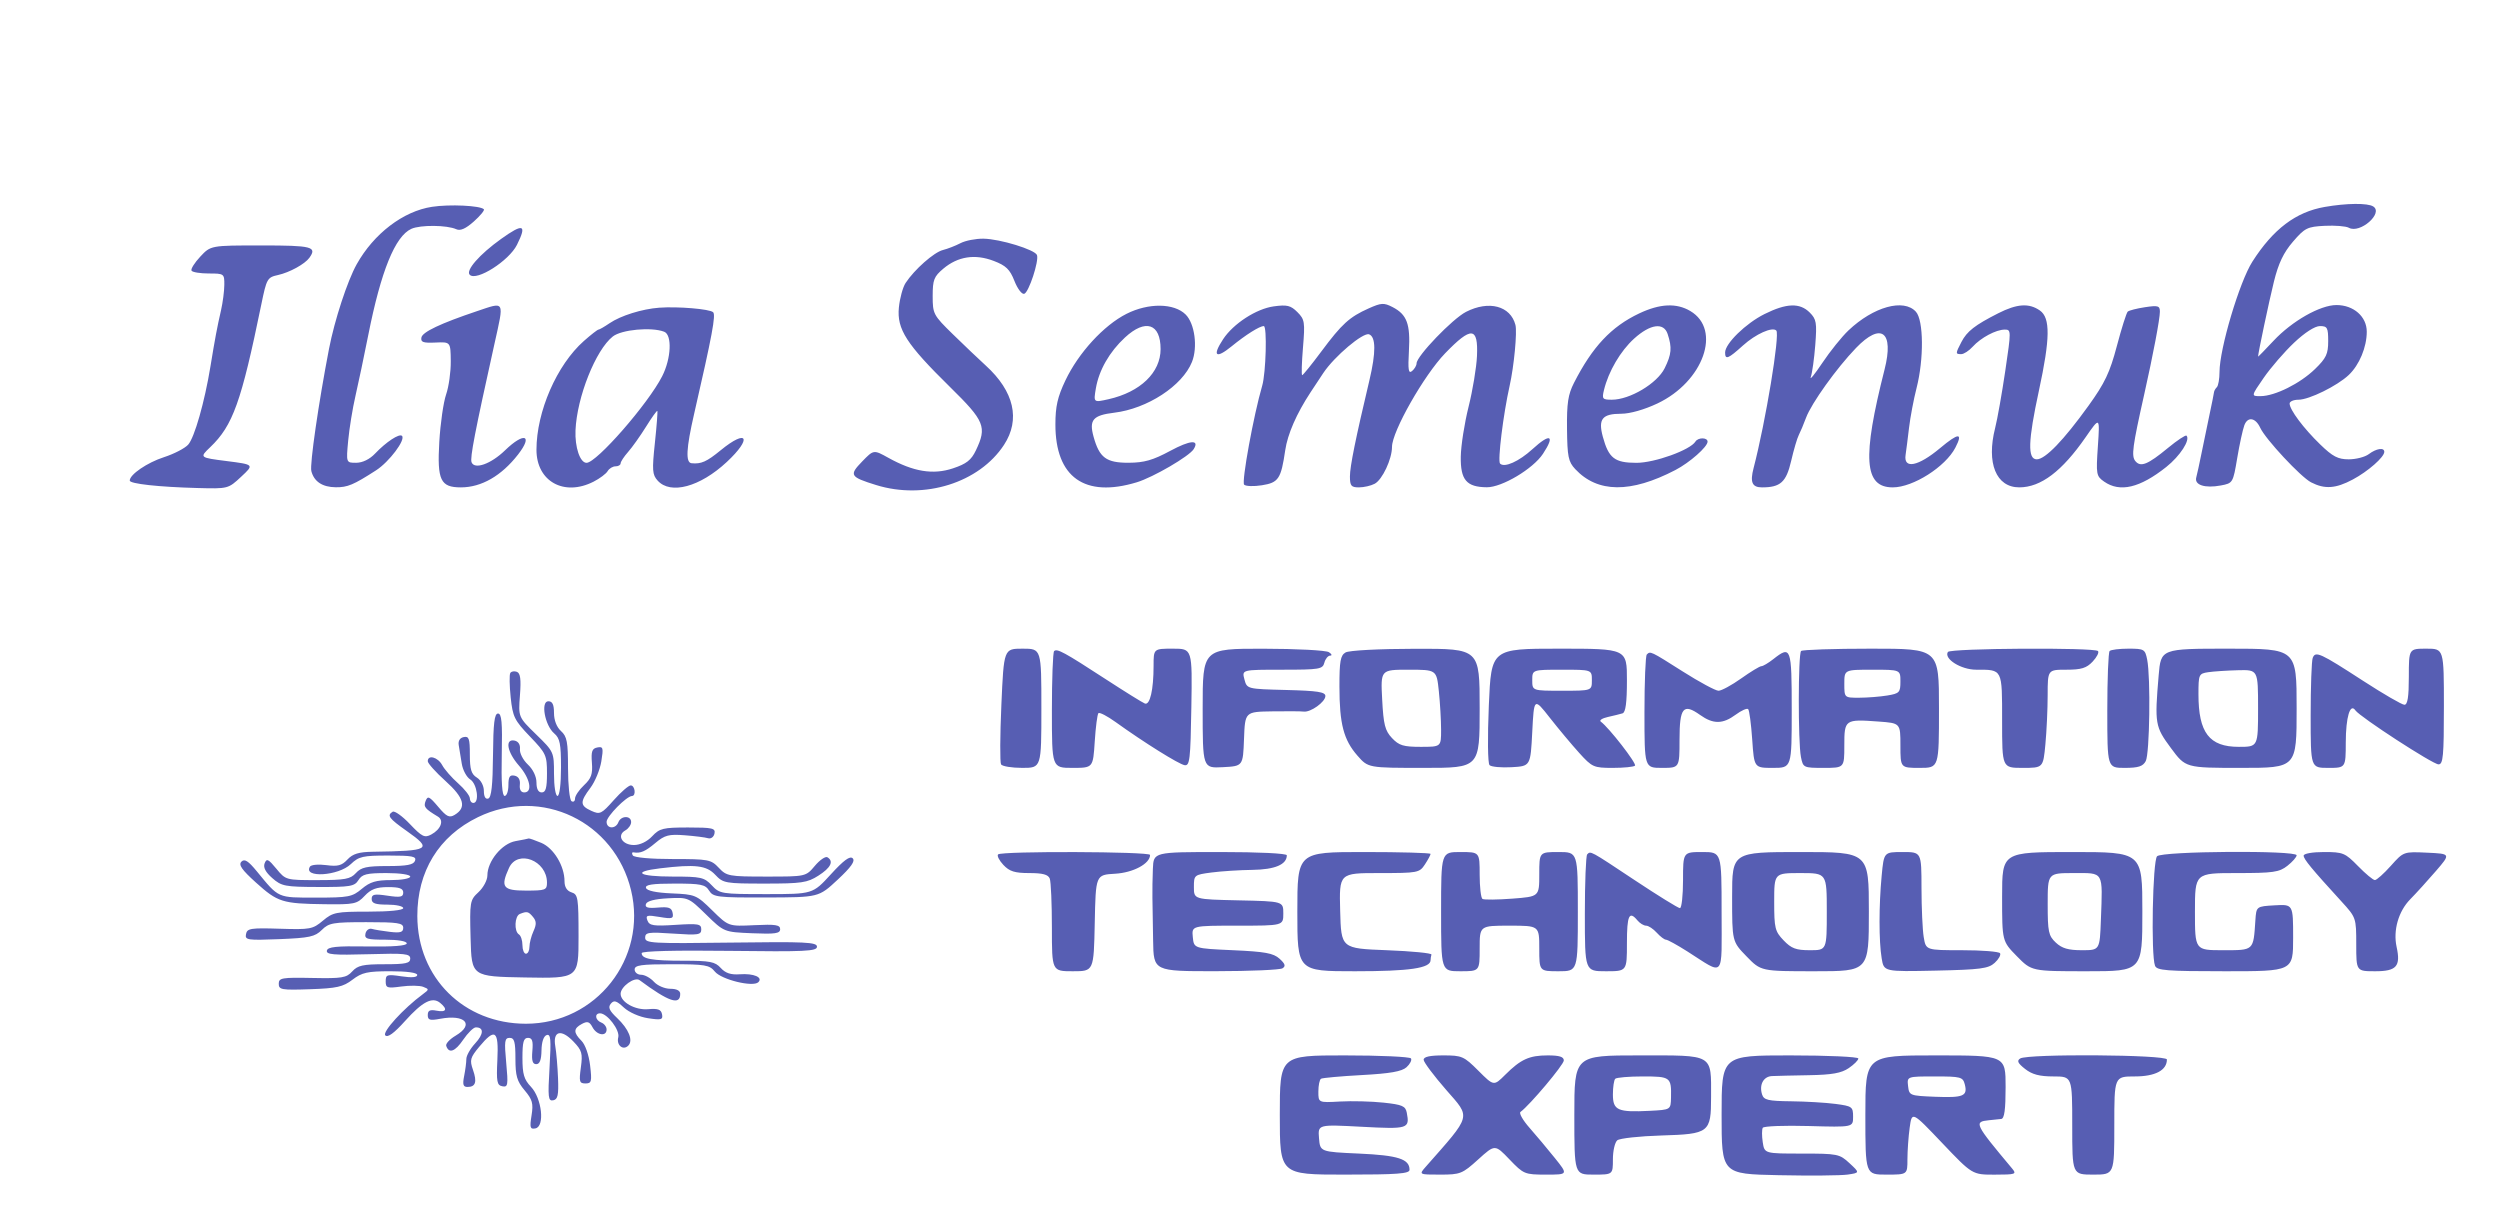 <svg xmlns="http://www.w3.org/2000/svg" width="713" height="350" viewBox="0 0 713 350" version="1.1"><path d="M 123.206 58.984 C 114.995 60.237, 106.611 66.635, 101.726 75.375 C 99.078 80.113, 95.416 91.297, 93.839 99.466 C 90.841 114.997, 88.312 132.481, 88.794 134.351 C 89.568 137.357, 91.944 138.931, 95.764 138.968 C 99.121 139.001, 100.788 138.301, 107.254 134.138 C 111.002 131.726, 115.749 125.415, 114.645 124.312 C 113.893 123.560, 110.127 126.037, 106.974 129.359 C 105.433 130.983, 103.409 131.972, 101.605 131.983 C 98.711 132, 98.711 132, 99.302 125.668 C 99.627 122.185, 100.561 116.447, 101.377 112.918 C 102.192 109.388, 103.842 101.550, 105.043 95.500 C 108.657 77.298, 112.683 67.377, 117.313 65.267 C 119.879 64.098, 127.496 64.167, 130.155 65.384 C 131.295 65.906, 132.851 65.211, 135.155 63.153 C 136.994 61.510, 138.274 59.945, 137.999 59.676 C 136.925 58.624, 128.232 58.217, 123.206 58.984 M 663 59.020 C 654.768 60.457, 648.324 65.329, 642.395 74.597 C 638.702 80.370, 633.018 99.432, 633.006 106.083 C 633.003 108.054, 632.663 110.004, 632.250 110.417 C 631.837 110.829, 631.473 111.467, 631.440 111.833 C 631.408 112.200, 630.805 115.200, 630.102 118.500 C 629.399 121.800, 628.374 126.750, 627.825 129.500 C 627.275 132.250, 626.621 135.251, 626.371 136.169 C 625.785 138.320, 628.825 139.311, 633.382 138.456 C 636.808 137.813, 636.867 137.715, 638.053 130.653 C 638.713 126.719, 639.632 122.496, 640.094 121.269 C 641.052 118.730, 643.276 119.097, 644.623 122.017 C 646.115 125.251, 656.170 136.037, 659.111 137.558 C 663.006 139.571, 666.134 139.361, 671.011 136.758 C 675.369 134.432, 680 130.365, 680 128.864 C 680 127.548, 677.730 127.890, 675.559 129.532 C 674.491 130.339, 671.927 131, 669.859 131 C 666.793 131, 665.295 130.218, 661.716 126.750 C 656.965 122.146, 653 116.844, 653 115.096 C 653 114.493, 654.140 114, 655.533 114 C 658.563 114, 666.565 110.061, 669.860 106.947 C 672.884 104.090, 675 99.008, 675 94.605 C 675 90.290, 671.261 87, 666.358 87 C 661.712 87, 653.679 91.566, 648.405 97.205 C 645.982 99.795, 644.001 101.821, 644.001 101.707 C 644.007 100.725, 647.113 86.027, 648.515 80.345 C 649.810 75.099, 651.259 72.055, 653.948 68.933 C 657.325 65.012, 658.042 64.654, 663.012 64.403 C 665.981 64.253, 669.076 64.503, 669.891 64.959 C 673.055 66.730, 679.851 60.788, 676.842 58.881 C 675.247 57.870, 669.245 57.931, 663 59.020 M 142.900 68.152 C 136.746 72.560, 132.742 77.142, 133.970 78.370 C 135.886 80.286, 145.153 74.404, 147.439 69.822 C 150.351 63.984, 149.272 63.587, 142.900 68.152 M 273.933 69.352 C 272.522 70.088, 270.262 70.968, 268.913 71.307 C 266.367 71.946, 260.794 76.869, 258.279 80.701 C 257.484 81.912, 256.621 85.062, 256.361 87.701 C 255.752 93.882, 258.497 98.148, 270.955 110.383 C 280.845 120.095, 281.519 121.747, 278.325 128.444 C 276.996 131.231, 275.642 132.290, 271.760 133.580 C 266.097 135.461, 260.518 134.543, 253.333 130.550 C 249.166 128.234, 249.166 128.234, 245.885 131.619 C 242.107 135.517, 242.400 136.012, 249.865 138.332 C 263.611 142.605, 279.263 137.692, 286.340 126.883 C 291.073 119.655, 289.230 111.622, 281.152 104.264 C 279.143 102.434, 274.913 98.408, 271.750 95.317 C 266.191 89.884, 266 89.522, 266 84.437 C 266 79.810, 266.364 78.872, 269.029 76.629 C 273.197 73.122, 278.064 72.371, 283.403 74.410 C 286.916 75.751, 288.017 76.816, 289.318 80.127 C 290.203 82.381, 291.452 84.016, 292.119 83.794 C 293.422 83.359, 296.337 74.510, 295.753 72.760 C 295.242 71.225, 285.214 68.143, 280.500 68.072 C 278.300 68.039, 275.345 68.615, 273.933 69.352 M 57.113 73.197 C 55.470 74.955, 54.349 76.755, 54.622 77.197 C 54.895 77.639, 57.116 78, 59.559 78 C 63.908 78, 63.999 78.068, 63.976 81.250 C 63.962 83.037, 63.538 86.300, 63.034 88.500 C 61.928 93.319, 61.312 96.590, 60.020 104.500 C 58.363 114.639, 55.458 124.836, 53.661 126.822 C 52.720 127.862, 49.611 129.468, 46.753 130.391 C 41.981 131.932, 37 135.337, 37 137.059 C 37 137.980, 45.212 138.885, 56.286 139.183 C 65.056 139.420, 65.078 139.414, 68.786 135.960 C 72.500 132.500, 72.500 132.500, 64.678 131.500 C 56.856 130.500, 56.856 130.500, 59.969 127.524 C 66.420 121.356, 68.811 114.670, 74.529 86.818 C 76.040 79.458, 76.240 79.106, 79.288 78.437 C 82.578 77.714, 86.949 75.313, 88.235 73.523 C 90.493 70.379, 89.022 70, 74.551 70 C 60.101 70, 60.101 70, 57.113 73.197 M 390.336 87.961 C 384.845 90.419, 382.715 92.359, 376.838 100.250 C 374.073 103.963, 371.618 107, 371.382 107 C 371.146 107, 371.248 103.460, 371.609 99.133 C 372.217 91.844, 372.100 91.100, 370.013 89.013 C 368.104 87.104, 367.077 86.855, 363.268 87.377 C 358.307 88.057, 351.762 92.299, 348.842 96.726 C 345.662 101.549, 346.732 102.459, 351.250 98.776 C 355.318 95.460, 359.229 93, 360.434 93 C 361.408 93, 361.051 106.339, 359.979 110.007 C 357.533 118.380, 354.050 137.450, 354.826 138.226 C 355.293 138.693, 357.584 138.770, 359.916 138.397 C 364.640 137.642, 365.355 136.565, 366.547 128.409 C 367.220 123.811, 369.765 117.989, 373.777 111.872 C 374.724 110.427, 376.362 107.952, 377.415 106.372 C 380.581 101.625, 388.783 94.703, 390.474 95.352 C 392.411 96.095, 392.441 100.516, 390.561 108.436 C 386.615 125.064, 385 133.031, 385 135.874 C 385 138.563, 385.359 139, 387.566 139 C 388.977 139, 391.003 138.534, 392.067 137.964 C 394.253 136.794, 397 130.933, 397 127.438 C 397 123.072, 406.136 106.986, 412.151 100.763 C 419.642 93.011, 421.606 93.179, 421.235 101.536 C 421.089 104.816, 420.011 111.325, 418.840 116 C 417.668 120.675, 416.667 127.071, 416.615 130.214 C 416.505 136.874, 418.239 138.916, 424.046 138.968 C 428.348 139.007, 437.231 133.714, 440.055 129.430 C 443.578 124.086, 442.151 123.442, 437.071 128.083 C 433.193 131.624, 429.067 133.467, 427.816 132.216 C 427.083 131.483, 428.727 118.131, 430.553 110 C 431.797 104.457, 432.729 94.678, 432.203 92.669 C 430.782 87.235, 424.646 85.609, 418.120 88.939 C 414.259 90.909, 404.016 101.568, 404.006 103.628 C 404.003 104.248, 403.424 105.233, 402.721 105.817 C 401.697 106.666, 401.518 105.517, 401.826 100.070 C 402.260 92.393, 401.254 89.700, 397.163 87.584 C 394.689 86.305, 393.943 86.346, 390.336 87.961 M 136 88.754 C 125.661 92.231, 120.493 94.679, 120.192 96.243 C 119.932 97.591, 120.660 97.856, 124.187 97.696 C 128.500 97.500, 128.500 97.500, 128.560 103 C 128.593 106.025, 127.996 110.300, 127.232 112.500 C 126.469 114.700, 125.594 120.795, 125.288 126.044 C 124.652 136.960, 125.622 139, 131.449 139 C 137.304 139, 143.025 135.708, 147.759 129.615 C 152.110 124.014, 149.469 123.174, 144.042 128.433 C 140.014 132.336, 135.323 134.005, 134.489 131.831 C 134.009 130.581, 135.433 123.221, 141.034 98 C 143.808 85.507, 144.094 86.032, 136 88.754 M 188 87.756 C 183.135 88.112, 176.996 90.033, 173.846 92.186 C 172.386 93.184, 170.967 94, 170.692 94 C 170.417 94, 168.539 95.463, 166.519 97.250 C 158.806 104.073, 153 117.403, 153 128.287 C 153 137.294, 160.866 141.674, 169.300 137.365 C 171.060 136.465, 172.860 135.115, 173.300 134.365 C 173.740 133.614, 174.752 133, 175.550 133 C 176.347 133, 177 132.619, 177 132.153 C 177 131.687, 177.958 130.225, 179.128 128.903 C 180.299 127.581, 182.601 124.340, 184.245 121.700 C 185.888 119.060, 187.340 117.035, 187.471 117.200 C 187.602 117.365, 187.288 121.474, 186.773 126.331 C 185.945 134.137, 186.038 135.384, 187.573 137.081 C 191.245 141.138, 199.639 138.871, 207.274 131.761 C 214.619 124.921, 213.184 122.150, 205.541 128.413 C 201.549 131.684, 199.995 132.379, 197.250 132.118 C 195.489 131.952, 195.692 127.937, 197.962 118.048 C 203.128 95.545, 204.200 89.804, 203.379 89.042 C 202.391 88.124, 193.327 87.366, 188 87.756 M 321.272 89.509 C 314.772 92.801, 307.598 100.623, 303.853 108.500 C 301.617 113.204, 301.001 115.917, 301.001 121.062 C 300.999 136.123, 309.349 142.059, 324.200 137.552 C 328.893 136.128, 339.183 130.131, 340.449 128.083 C 342.165 125.306, 339.462 125.508, 333.756 128.583 C 328.811 131.248, 326.328 131.959, 321.905 131.977 C 315.503 132.003, 313.543 130.550, 311.886 124.550 C 310.562 119.756, 311.694 118.436, 317.758 117.705 C 327.216 116.564, 337.215 110.042, 339.947 103.231 C 341.634 99.025, 340.745 92.300, 338.159 89.714 C 334.869 86.425, 327.539 86.336, 321.272 89.509 M 467.500 89.388 C 459.531 93.163, 454.163 98.880, 448.898 109.200 C 447.211 112.506, 446.833 115.006, 446.912 122.332 C 446.997 130.253, 447.289 131.680, 449.254 133.785 C 455.628 140.610, 465.070 140.695, 477.843 134.041 C 481.921 131.916, 487 127.434, 487 125.960 C 487 124.726, 484.299 124.708, 483.539 125.937 C 482.050 128.346, 471.913 132, 466.717 132 C 460.494 132, 458.791 130.680, 457.129 124.566 C 455.751 119.498, 456.947 118, 462.372 117.999 C 464.859 117.999, 468.961 116.834, 472.688 115.071 C 485.826 108.856, 491.098 94.033, 482.067 88.699 C 478.114 86.363, 473.416 86.586, 467.500 89.388 M 503.241 89.567 C 497.898 92.230, 492 97.984, 492 100.535 C 492 102.702, 492.851 102.367, 497.104 98.525 C 500.720 95.259, 505.465 93.131, 506.601 94.268 C 507.682 95.349, 503.563 120.284, 500.120 133.506 C 499.068 137.543, 499.704 139, 502.518 139 C 507.787 139, 509.438 137.505, 510.837 131.466 C 511.572 128.292, 512.547 124.976, 513.003 124.097 C 513.460 123.219, 514.399 120.981, 515.090 119.125 C 516.623 115.006, 523.784 105.009, 529.326 99.250 C 536.518 91.777, 540.222 94.565, 537.476 105.384 C 531.050 130.700, 531.629 139, 539.820 139 C 545.608 139, 554.845 133.133, 557.677 127.657 C 559.916 123.328, 558.605 123.374, 553.308 127.808 C 547.063 133.036, 542.851 133.868, 543.472 129.750 C 543.658 128.512, 544.102 125.025, 544.458 122 C 544.814 118.975, 545.779 113.877, 546.601 110.671 C 548.721 102.403, 548.627 91.350, 546.415 88.906 C 542.949 85.076, 534.321 87.468, 527.176 94.240 C 525.285 96.033, 521.934 100.200, 519.729 103.500 C 517.524 106.800, 516.045 108.600, 516.442 107.500 C 516.838 106.400, 517.411 102.298, 517.716 98.384 C 518.209 92.036, 518.038 91.038, 516.134 89.134 C 513.313 86.313, 509.515 86.441, 503.241 89.567 M 569.900 89.343 C 563.242 92.721, 560.980 94.484, 559.401 97.528 C 557.677 100.851, 557.675 101, 559.345 101 C 560.085 101, 561.546 100.054, 562.593 98.898 C 564.933 96.312, 569.267 94, 571.774 94 C 573.598 94, 573.602 94.313, 571.910 105.750 C 570.954 112.213, 569.652 119.549, 569.017 122.053 C 566.474 132.075, 569.291 139.003, 575.905 138.996 C 582.044 138.990, 588.098 134.409, 594.847 124.664 C 598.888 118.828, 598.888 118.828, 598.315 127.267 C 597.769 135.308, 597.853 135.784, 600.094 137.353 C 604.596 140.507, 610.277 139.169, 617.823 133.179 C 621.764 130.050, 624.753 125.420, 623.586 124.253 C 623.328 123.994, 620.953 125.567, 618.308 127.748 C 612.532 132.512, 610.517 133.327, 609.009 131.511 C 607.824 130.083, 608.176 127.429, 611.526 112.500 C 614.057 101.222, 616 90.971, 616 88.900 C 616 87.203, 615.499 87.052, 611.750 87.616 C 609.413 87.968, 607.198 88.536, 606.828 88.878 C 606.459 89.220, 605.064 93.630, 603.729 98.679 C 601.729 106.238, 600.303 109.244, 595.644 115.715 C 588.526 125.600, 583.313 131, 580.886 131 C 578.228 131, 578.392 125.778, 581.500 111.403 C 584.718 96.520, 584.789 90.666, 581.777 88.557 C 578.686 86.391, 575.272 86.617, 569.900 89.343 M 320.847 96.250 C 316.412 100.348, 313.414 105.591, 312.537 110.781 C 311.855 114.820, 311.855 114.820, 316.147 113.856 C 325.214 111.818, 331 106.252, 331 99.565 C 331 92.254, 326.692 90.848, 320.847 96.250 M 466.061 96.564 C 462.162 100.087, 458.744 105.915, 457.450 111.250 C 456.838 113.773, 457.023 114, 459.695 114 C 464.830 114, 472.612 109.363, 474.758 105.024 C 476.732 101.034, 476.897 99.144, 475.609 95.250 C 474.493 91.873, 470.671 92.399, 466.061 96.564 M 654.261 97.750 C 651.499 100.362, 647.608 104.862, 645.613 107.750 C 641.986 113, 641.986 113, 644.743 112.978 C 648.843 112.945, 656.003 109.374, 660.250 105.242 C 663.436 102.143, 664 100.947, 664 97.297 C 664 93.449, 663.754 93, 661.642 93 C 660.199 93, 657.332 94.845, 654.261 97.750 M 174.772 95.965 C 169.896 99.800, 164.552 113.225, 164.135 122.689 C 163.921 127.545, 165.428 132, 167.283 132 C 170.150 132, 184.856 115.157, 188.858 107.290 C 191.434 102.227, 191.731 95.495, 189.418 94.607 C 185.778 93.210, 177.272 93.998, 174.772 95.965 M 285.592 201.005 C 285.205 209.808, 285.165 217.458, 285.503 218.005 C 285.841 218.552, 288.566 219, 291.559 219 C 297 219, 297 219, 297 202 C 297 185, 297 185, 291.648 185 C 286.295 185, 286.295 185, 285.592 201.005 M 300.631 185.702 C 300.284 186.049, 300 193.683, 300 202.667 C 300 219, 300 219, 305.868 219 C 311.737 219, 311.737 219, 312.219 211.482 C 312.485 207.348, 312.959 203.707, 313.274 203.393 C 313.589 203.078, 315.793 204.221, 318.173 205.933 C 326.245 211.739, 336.197 217.958, 337.852 218.230 C 339.319 218.470, 339.530 216.659, 339.774 201.750 C 340.048 185, 340.048 185, 334.524 185 C 329 185, 329 185, 329 189.875 C 329 196.745, 327.971 201.203, 326.513 200.644 C 325.845 200.387, 320.844 197.279, 315.399 193.736 C 303.489 185.987, 301.454 184.879, 300.631 185.702 M 343 202.050 C 343 219.100, 343 219.100, 348.750 218.800 C 354.500 218.500, 354.500 218.500, 354.792 210.750 C 355.084 203, 355.084 203, 362.792 202.882 C 367.031 202.816, 371.099 202.844, 371.830 202.944 C 373.788 203.210, 378 200.182, 378 198.510 C 378 197.354, 375.769 197.009, 366.820 196.783 C 355.640 196.500, 355.640 196.500, 354.907 193.750 C 354.173 191, 354.173 191, 365.680 191 C 376.346 191, 377.225 190.854, 377.710 189 C 377.998 187.900, 378.743 186.993, 379.367 186.985 C 379.990 186.976, 379.825 186.533, 379 186 C 378.175 185.467, 369.738 185.024, 360.250 185.015 C 343 185, 343 185, 343 202.050 M 383.750 186.080 C 382.295 186.928, 382.001 188.565, 382.006 195.800 C 382.012 206.470, 383.201 211.020, 387.158 215.527 C 390.207 219, 390.207 219, 406.104 219 C 422 219, 422 219, 422 202 C 422 185, 422 185, 403.750 185.030 C 393.224 185.048, 384.759 185.492, 383.750 186.080 M 424.616 201.162 C 424.222 210.380, 424.309 217.709, 424.820 218.220 C 425.312 218.712, 428.141 218.976, 431.107 218.807 C 436.500 218.500, 436.500 218.500, 437 208.728 C 437.500 198.957, 437.500 198.957, 442 204.695 C 444.475 207.851, 448.245 212.361, 450.377 214.717 C 454.081 218.808, 454.511 219, 459.961 219 C 463.099 219, 465.951 218.716, 466.298 218.368 C 466.869 217.798, 458.846 207.467, 456.552 205.819 C 456.031 205.444, 456.931 204.844, 458.552 204.485 C 460.173 204.126, 462.063 203.660, 462.750 203.448 C 463.629 203.177, 464 200.384, 464 194.031 C 464 185, 464 185, 444.653 185 C 425.307 185, 425.307 185, 424.616 201.162 M 513.667 185.667 C 512.823 186.510, 512.788 211.691, 513.625 215.875 C 514.240 218.949, 514.345 219, 520.125 219 C 526 219, 526 219, 526 212.617 C 526 205.190, 526.153 205.083, 535.750 205.784 C 542 206.240, 542 206.240, 542 212.620 C 542 219, 542 219, 547.500 219 C 553 219, 553 219, 553 202 C 553 185, 553 185, 533.667 185 C 523.033 185, 514.033 185.300, 513.667 185.667 M 555.537 185.940 C 554.328 187.897, 559.276 191, 563.607 191 C 571.183 191, 571 190.639, 571 205.607 C 571 219, 571 219, 576.855 219 C 582.711 219, 582.711 219, 583.348 212.250 C 583.699 208.537, 583.989 202.238, 583.993 198.250 C 584 191, 584 191, 589.326 191 C 593.606 191, 595.080 190.544, 596.835 188.676 C 598.036 187.398, 598.714 186.048, 598.342 185.676 C 597.285 184.619, 556.197 184.873, 555.537 185.940 M 601.667 185.667 C 601.300 186.033, 601 193.683, 601 202.667 C 601 219, 601 219, 605.965 219 C 609.850 219, 611.155 218.579, 611.965 217.066 C 613.086 214.971, 613.394 193.221, 612.375 188.125 C 611.781 185.156, 611.515 185, 607.042 185 C 604.452 185, 602.033 185.300, 601.667 185.667 M 615.647 192.651 C 614.483 206.420, 614.622 207.238, 619.168 213.374 C 623.336 219, 623.336 219, 639.168 219 C 655 219, 655 219, 655 202 C 655 185, 655 185, 635.647 185 C 616.293 185, 616.293 185, 615.647 192.651 M 687 193 C 687 198.762, 686.648 201, 685.741 201 C 685.049 201, 679.762 197.937, 673.991 194.194 C 661.642 186.181, 660.367 185.602, 659.583 187.645 C 659.262 188.480, 659 195.877, 659 204.082 C 659 219, 659 219, 664 219 C 669 219, 669 219, 669.015 211.750 C 669.031 204.520, 670.254 200.419, 671.750 202.587 C 673.054 204.476, 693.863 218, 695.467 218 C 696.782 218, 697 215.659, 697 201.500 C 697 185, 697 185, 692 185 C 687 185, 687 185, 687 193 M 469.667 186.667 C 469.300 187.033, 469 194.458, 469 203.167 C 469 219, 469 219, 474 219 C 479 219, 479 219, 479 210.969 C 479 201.779, 480.071 200.490, 484.869 203.907 C 488.618 206.576, 491.333 206.553, 495.028 203.821 C 496.649 202.623, 498.246 201.913, 498.577 202.244 C 498.908 202.574, 499.428 206.480, 499.732 210.923 C 500.286 219, 500.286 219, 505.643 219 C 511 219, 511 219, 511 202.500 C 511 184.584, 510.793 184.015, 505.727 188 C 504.329 189.100, 502.804 190, 502.339 190 C 501.874 190, 499.278 191.575, 496.571 193.500 C 493.863 195.425, 490.960 197, 490.119 197 C 489.278 197, 484.686 194.525, 479.914 191.500 C 470.669 185.639, 470.686 185.647, 469.667 186.667 M 145.537 191.941 C 145.247 192.410, 145.296 195.537, 145.646 198.889 C 146.227 204.449, 146.709 205.427, 151.142 210.050 C 155.737 214.843, 156 215.413, 156 220.559 C 156 224.729, 155.650 226, 154.500 226 C 153.521 226, 153 225.019, 153 223.174 C 153 221.464, 152.027 219.435, 150.537 218.034 C 149.182 216.762, 148.169 214.789, 148.287 213.651 C 148.418 212.373, 147.831 211.443, 146.750 211.218 C 143.941 210.633, 144.618 214.495, 148 218.347 C 151.199 221.991, 151.991 226, 149.512 226 C 148.571 226, 148.111 225.187, 148.262 223.791 C 148.415 222.368, 147.878 221.452, 146.750 221.218 C 145.384 220.933, 145 221.528, 145 223.927 C 145 225.617, 144.516 227, 143.925 227 C 143.206 227, 142.934 223.116, 143.103 215.250 C 143.301 206.038, 143.070 203.500, 142.032 203.500 C 141.012 203.500, 140.683 206.245, 140.604 215.413 C 140.529 223.976, 140.148 227.445, 139.250 227.747 C 138.465 228.010, 138 227.209, 138 225.592 C 138 224.100, 137.159 222.492, 136 221.768 C 134.406 220.773, 134 219.436, 134 215.186 C 134 210.636, 133.743 209.906, 132.250 210.215 C 131.145 210.443, 130.622 211.300, 130.831 212.538 C 131.014 213.617, 131.404 215.992, 131.698 217.815 C 131.993 219.638, 133.081 221.658, 134.117 222.305 C 136.082 223.532, 136.803 229, 135 229 C 134.450 229, 134 228.408, 134 227.684 C 134 226.960, 132.494 225.035, 130.654 223.405 C 128.813 221.776, 126.772 219.443, 126.118 218.221 C 124.895 215.935, 122 215.145, 122 217.097 C 122 217.701, 124.273 220.238, 127.051 222.736 C 132.383 227.530, 133.137 230.308, 129.673 232.398 C 128.146 233.319, 127.374 232.940, 124.958 230.079 C 122.455 227.116, 121.978 226.895, 121.389 228.430 C 120.741 230.117, 121.151 230.639, 124.904 232.905 C 126.697 233.986, 125.734 236.537, 122.976 238.013 C 121.095 239.019, 120.369 238.662, 116.909 235.025 C 114.748 232.753, 112.534 231.170, 111.990 231.506 C 110.287 232.559, 110.898 233.396, 115.998 237 C 123.425 242.248, 122.713 242.682, 106.289 242.923 C 102.318 242.982, 100.604 243.509, 99.086 245.138 C 97.472 246.871, 96.327 247.173, 93.047 246.733 C 90.821 246.435, 88.730 246.627, 88.400 247.162 C 86.358 250.466, 96.506 249.843, 100.055 246.446 C 102.338 244.260, 103.477 244, 110.773 244 C 117.619 244, 118.844 244.242, 118.362 245.500 C 117.923 246.642, 116.059 247, 110.548 247 C 104.580 247, 102.992 247.351, 101.500 249 C 99.944 250.719, 98.413 251.001, 90.595 251.009 C 81.540 251.018, 81.488 251.004, 78.817 247.759 C 76.533 244.984, 76.037 244.755, 75.473 246.217 C 75.023 247.386, 75.720 248.732, 77.656 250.435 C 80.288 252.750, 81.263 252.939, 90.742 252.968 C 99.919 252.997, 101.113 252.792, 102.232 251 C 103.281 249.320, 104.564 249, 110.241 249 C 114.080 249, 117 249.432, 117 250 C 117 250.550, 114.560 251, 111.577 251 C 107.251 251, 105.552 251.506, 103.182 253.500 C 100.442 255.806, 99.426 256, 90.106 256 C 79.049 256, 79.596 256.243, 73.263 248.522 C 70.792 245.510, 69.748 244.852, 68.856 245.744 C 67.964 246.636, 68.945 248.049, 72.996 251.707 C 79.199 257.307, 80.522 257.725, 92.576 257.882 C 101.040 257.992, 101.810 257.831, 104 255.500 C 105.803 253.581, 107.353 253, 110.674 253 C 113.928 253, 115 253.387, 115 254.561 C 115 255.845, 114.200 256.003, 110.500 255.448 C 106.747 254.885, 106 255.041, 106 256.386 C 106 257.632, 107.026 258, 110.500 258 C 112.975 258, 115 258.450, 115 259 C 115 259.599, 111.026 260, 105.077 260 C 95.866 260, 94.933 260.185, 92.083 262.583 C 89.196 265.013, 88.463 265.149, 79.763 264.874 C 71.463 264.611, 70.476 264.769, 70.159 266.411 C 69.833 268.105, 70.538 268.211, 79.680 267.844 C 88.247 267.500, 89.847 267.153, 91.776 265.224 C 93.792 263.208, 94.981 263, 104.500 263 C 113.472 263, 115 263.234, 115 264.605 C 115 265.871, 114.207 266.118, 111.250 265.774 C 109.188 265.535, 106.852 265.150, 106.059 264.919 C 105.267 264.689, 104.447 265.288, 104.236 266.250 C 103.904 267.767, 104.663 268, 109.927 268 C 113.517 268, 116 268.431, 116 269.054 C 116 269.741, 112.084 270.045, 104.750 269.928 C 95.890 269.785, 93.442 270.039, 93.225 271.123 C 93 272.247, 95.162 272.435, 104.975 272.145 C 115.495 271.834, 117 271.990, 117 273.395 C 117 274.723, 115.731 275, 109.655 275 C 103.515 275, 102.005 275.337, 100.451 277.054 C 98.795 278.884, 97.545 279.088, 89.046 278.916 C 80.345 278.741, 79.500 278.888, 79.500 280.580 C 79.500 282.272, 80.287 282.408, 88.436 282.126 C 96.057 281.863, 97.838 281.463, 100.531 279.409 C 103.232 277.349, 104.796 277, 111.344 277 C 116.076 277, 119 277.405, 119 278.061 C 119 278.752, 117.430 278.887, 114.500 278.448 C 110.384 277.831, 110 277.952, 110 279.867 C 110 281.770, 110.406 281.906, 114.444 281.353 C 116.889 281.018, 119.701 281.058, 120.694 281.443 C 122.423 282.113, 122.420 282.202, 120.630 283.520 C 115.086 287.600, 108.938 294.338, 109.889 295.289 C 110.588 295.988, 112.370 294.692, 115.501 291.210 C 120.521 285.627, 123.317 284.188, 125.548 286.040 C 127.736 287.856, 127.297 288.780, 124.500 288.245 C 122.614 287.884, 122 288.191, 122 289.495 C 122 290.932, 122.596 291.111, 125.544 290.558 C 132.688 289.218, 135.380 292.163, 129.946 295.373 C 128.266 296.365, 127.057 297.671, 127.259 298.276 C 128.024 300.572, 129.782 299.942, 132.099 296.540 C 133.419 294.600, 135.036 293.011, 135.691 293.007 C 138.056 292.993, 137.983 294.916, 135.516 297.577 C 134.132 299.070, 133 301.070, 133 302.021 C 133 302.972, 132.719 305.156, 132.375 306.875 C 131.888 309.311, 132.095 310, 133.316 310 C 135.647 310, 136.102 308.590, 134.890 305.114 C 133.919 302.330, 134.107 301.635, 136.652 298.572 C 141.209 293.088, 142.264 293.831, 141.853 302.232 C 141.547 308.511, 141.733 309.510, 143.264 309.808 C 144.864 310.120, 144.967 309.494, 144.370 303.076 C 143.798 296.911, 143.924 296, 145.356 296 C 146.696 296, 147 297.095, 147 301.923 C 147 306.856, 147.439 308.368, 149.622 310.962 C 151.851 313.611, 152.146 314.682, 151.597 318.117 C 151.038 321.616, 151.186 322.111, 152.705 321.818 C 155.429 321.294, 154.559 313.259, 151.420 309.945 C 149.442 307.858, 149 306.350, 149 301.695 C 149 297.174, 149.325 296, 150.578 296 C 151.794 296, 152.081 296.862, 151.828 299.750 C 151.588 302.494, 151.885 303.500, 152.935 303.500 C 153.927 303.500, 154.391 302.290, 154.435 299.588 C 154.475 297.166, 155.035 295.496, 155.905 295.203 C 157.073 294.810, 157.212 296.364, 156.732 304.424 C 156.220 313.002, 156.339 314.081, 157.770 313.806 C 159.078 313.554, 159.342 312.348, 159.150 307.497 C 159.020 304.199, 158.669 300.100, 158.371 298.390 C 157.611 294.022, 160.034 293.382, 163.528 297.029 C 165.978 299.586, 166.215 300.413, 165.661 304.453 C 165.107 308.496, 165.253 309, 166.972 309 C 168.713 309, 168.845 308.485, 168.295 303.842 C 167.940 300.846, 166.912 297.912, 165.842 296.842 C 163.489 294.489, 163.517 293.329, 165.958 292.022 C 167.539 291.176, 168.124 291.362, 168.993 292.987 C 170.219 295.278, 173 295.708, 173 293.607 C 173 292.841, 172.325 291.955, 171.500 291.638 C 169.748 290.966, 169.476 289, 171.135 289 C 173.193 289, 176.857 293.831, 176.329 295.849 C 175.745 298.082, 177.700 299.700, 179.186 298.214 C 180.650 296.750, 179.320 293.472, 175.988 290.327 C 173.766 288.230, 173.350 287.283, 174.201 286.258 C 175.104 285.170, 175.791 285.370, 177.905 287.334 C 179.389 288.713, 182.353 290.024, 184.828 290.397 C 188.618 290.968, 189.114 290.829, 188.815 289.279 C 188.549 287.898, 187.673 287.578, 184.829 287.823 C 181.149 288.140, 177 285.814, 177 283.433 C 177 281.383, 181.006 278.502, 182.409 279.542 C 190.764 285.738, 194 286.826, 194 283.441 C 194 282.524, 192.965 282, 191.155 282 C 189.580 282, 187.502 281.107, 186.500 280 C 185.505 278.900, 183.860 278, 182.845 278 C 181.830 278, 181 277.325, 181 276.500 C 181 275.261, 182.843 275, 191.590 275 C 201.122 275, 202.348 275.209, 203.870 277.088 C 205.741 279.398, 214.792 281.608, 216.281 280.119 C 217.671 278.729, 214.966 277.578, 210.988 277.865 C 208.429 278.050, 206.894 277.540, 205.555 276.061 C 203.942 274.278, 202.507 274, 194.927 274 C 185.875 274, 183 273.477, 183 271.830 C 183 271.238, 192.542 270.993, 208.001 271.187 C 229.697 271.459, 233.002 271.302, 233.002 270 C 233.002 268.699, 229.758 268.543, 208.501 268.828 C 185.864 269.131, 184 269.025, 184 267.435 C 184 265.905, 184.887 265.775, 192 266.263 C 199.170 266.754, 200 266.629, 200 265.056 C 200 263.498, 199.171 263.354, 192.654 263.772 C 186.375 264.175, 185.212 263.995, 184.651 262.533 C 184.074 261.029, 184.488 260.907, 188.091 261.515 C 191.727 262.130, 192.147 262, 191.830 260.358 C 191.543 258.868, 190.728 258.574, 187.625 258.841 C 184.759 259.088, 183.888 258.831, 184.217 257.836 C 184.501 256.975, 186.732 256.392, 190.492 256.195 C 196.286 255.893, 196.362 255.925, 201.413 260.858 C 206.500 265.825, 206.500 265.825, 214.500 266.162 C 221.094 266.441, 222.500 266.236, 222.500 265 C 222.500 263.770, 221.176 263.565, 215.145 263.859 C 207.791 264.219, 207.791 264.219, 203.145 259.655 C 198.635 255.224, 198.298 255.082, 191.580 254.795 C 187.156 254.607, 184.510 254.049, 184.246 253.250 C 183.937 252.315, 185.995 252, 192.408 252 C 199.900 252, 201.141 252.253, 202.232 254 C 203.393 255.859, 204.542 255.997, 218.491 255.962 C 233.500 255.924, 233.500 255.924, 238.888 250.899 C 242.747 247.300, 243.969 245.569, 243.195 244.795 C 242.421 244.021, 240.651 245.314, 236.957 249.357 C 231.799 255, 231.799 255, 218.574 255 C 205.760 255, 205.276 254.922, 203 252.500 C 200.839 250.200, 199.947 250, 191.826 250 C 182.096 250, 180.023 248.636, 188.250 247.648 C 198.342 246.436, 201.467 246.803, 204 249.500 C 206.247 251.892, 206.858 252, 218.105 252 C 228.585 252, 230.244 251.756, 233.388 249.750 C 236.943 247.483, 237.852 245.645, 235.990 244.494 C 235.435 244.151, 233.820 245.249, 232.401 246.935 C 229.822 250, 229.822 250, 218.585 250 C 207.892 250, 207.235 249.879, 205 247.500 C 202.777 245.134, 202.076 245, 191.885 245 C 185.612 245, 180.854 244.572, 180.485 243.975 C 180.136 243.412, 180.222 243.015, 180.676 243.094 C 182.649 243.436, 184.036 242.841, 186.927 240.408 C 189.579 238.176, 190.739 237.871, 195.254 238.217 C 198.139 238.437, 201.148 238.816, 201.941 239.059 C 202.743 239.305, 203.551 238.725, 203.764 237.750 C 204.103 236.199, 203.250 236, 196.248 236 C 189.115 236, 188.121 236.243, 186 238.500 C 184.558 240.035, 182.549 241, 180.794 241 C 177.437 241, 175.818 238.241, 178.346 236.827 C 179.255 236.317, 180 235.248, 180 234.450 C 180 232.538, 177.099 232.578, 176.362 234.500 C 175.590 236.510, 173 236.419, 173 234.382 C 173 232.832, 178.692 227.049, 180.250 227.016 C 181.467 226.990, 181.106 224, 179.886 224 C 179.273 224, 177.085 225.901, 175.024 228.223 C 171.529 232.162, 171.098 232.366, 168.638 231.245 C 165.386 229.763, 165.348 228.735, 168.393 224.683 C 169.709 222.932, 171.105 219.546, 171.496 217.157 C 172.133 213.269, 172.013 212.852, 170.354 213.178 C 168.852 213.474, 168.559 214.301, 168.813 217.538 C 169.066 220.768, 168.636 221.994, 166.563 223.941 C 165.153 225.265, 164 226.972, 164 227.733 C 164 228.495, 163.550 228.840, 163 228.500 C 162.450 228.160, 162 223.928, 162 219.096 C 162 211.580, 161.711 210.048, 160 208.500 C 158.759 207.377, 158 205.420, 158 203.345 C 158 200.936, 157.549 200, 156.389 200 C 154.142 200, 155.394 206.897, 158.051 209.160 C 159.686 210.553, 160 212.125, 160 218.910 C 160 223.637, 159.584 227, 159 227 C 158.439 227, 158 224.237, 158 220.712 C 158 214.469, 157.964 214.390, 152.909 209.462 C 147.818 204.500, 147.818 204.500, 148.289 198.311 C 148.640 193.703, 148.416 191.990, 147.412 191.605 C 146.671 191.320, 145.827 191.471, 145.537 191.941 M 394.195 199.494 C 394.572 206.681, 395.003 208.375, 396.995 210.494 C 398.985 212.612, 400.250 213, 405.174 213 C 411 213, 411 213, 411 208.147 C 411 205.477, 410.711 200.527, 410.358 197.147 C 409.715 191, 409.715 191, 401.732 191 C 393.749 191, 393.749 191, 394.195 199.494 M 437 194 C 437 197, 437 197, 445.500 197 C 454 197, 454 197, 454 194 C 454 191, 454 191, 445.500 191 C 437 191, 437 191, 437 194 M 526 195 C 526 199, 526 199, 530.250 198.989 C 532.587 198.983, 536.188 198.699, 538.250 198.358 C 541.719 197.785, 542 197.486, 542 194.369 C 542 191, 542 191, 534 191 C 526 191, 526 191, 526 195 M 629.750 191.716 C 627.110 192.116, 627 192.367, 627 198.001 C 627 208.979, 630.083 213, 638.500 213 C 644 213, 644 213, 644 202 C 644 191, 644 191, 638.250 191.150 C 635.087 191.232, 631.263 191.487, 629.750 191.716 M 136.343 233.038 C 125.141 238.471, 118.983 248.511, 119.022 261.279 C 119.075 278.868, 132.298 291.968, 150 291.970 C 169.995 291.973, 184.649 273.380, 179.983 253.929 C 175.272 234.292, 154.378 224.290, 136.343 233.038 M 147.036 239.882 C 143.131 240.579, 139 245.624, 139 249.696 C 139 251.016, 137.859 253.153, 136.465 254.445 C 134.012 256.718, 133.939 257.144, 134.215 267.647 C 134.500 278.500, 134.500 278.500, 149.750 278.776 C 165 279.052, 165 279.052, 165 267.093 C 165 256.013, 164.853 255.088, 163 254.500 C 161.694 254.085, 161 252.987, 161 251.334 C 161 246.958, 157.911 241.861, 154.360 240.377 C 152.547 239.620, 150.937 239.059, 150.782 239.132 C 150.627 239.204, 148.941 239.542, 147.036 239.882 M 284.658 243.676 C 284.286 244.048, 284.964 245.398, 286.165 246.676 C 287.909 248.532, 289.399 249, 293.567 249 C 297.404 249, 298.947 249.419, 299.393 250.582 C 299.727 251.452, 300 257.752, 300 264.582 C 300 277, 300 277, 305.972 277 C 311.944 277, 311.944 277, 312.222 263.250 C 312.500 249.500, 312.500 249.500, 318 249.189 C 323.202 248.895, 328 246.322, 328 243.826 C 328 242.843, 285.637 242.696, 284.658 243.676 M 328.802 247.750 C 328.693 250.363, 328.634 254.075, 328.670 256 C 328.706 257.925, 328.795 263.438, 328.868 268.250 C 329 277, 329 277, 346.750 276.985 C 356.512 276.976, 365.073 276.606, 365.774 276.161 C 366.742 275.547, 366.538 274.891, 364.924 273.426 C 363.181 271.845, 360.801 271.410, 351.650 271 C 340.500 270.500, 340.500 270.500, 340.187 267.250 C 339.873 264, 339.873 264, 352.937 264 C 366 264, 366 264, 366 260.530 C 366 257.060, 366 257.060, 353.250 256.780 C 340.500 256.500, 340.500 256.500, 340.500 253 C 340.500 249.555, 340.579 249.490, 345.500 248.838 C 348.250 248.473, 353.505 248.136, 357.179 248.088 C 363.603 248.003, 367 246.565, 367 243.929 C 367 243.390, 359.026 243, 348 243 C 329 243, 329 243, 328.802 247.750 M 370 260 C 370 277, 370 277, 386.453 277 C 402.035 277, 408 276.125, 408 273.839 C 408 273.378, 408.113 272.663, 408.250 272.250 C 408.387 271.837, 402.650 271.275, 395.500 271 C 382.500 270.500, 382.500 270.500, 382.216 259.750 C 381.932 249, 381.932 249, 393.351 249 C 404.384 249, 404.825 248.917, 406.385 246.535 C 407.273 245.180, 408 243.830, 408 243.535 C 408 243.241, 399.450 243, 389 243 C 370 243, 370 243, 370 260 M 411 260 C 411 277, 411 277, 416.500 277 C 422 277, 422 277, 422 270.500 C 422 264, 422 264, 430.500 264 C 439 264, 439 264, 439 270.500 C 439 277, 439 277, 444.500 277 C 450 277, 450 277, 450 260 C 450 243, 450 243, 444.500 243 C 439 243, 439 243, 439 249.356 C 439 255.711, 439 255.711, 431.304 256.293 C 427.071 256.614, 423.246 256.652, 422.804 256.379 C 422.362 256.106, 422 252.984, 422 249.441 C 422 243, 422 243, 416.500 243 C 411 243, 411 243, 411 260 M 452.667 243.667 C 452.300 244.033, 452 251.683, 452 260.667 C 452 277, 452 277, 458 277 C 464 277, 464 277, 464 269 C 464 261.029, 464.636 259.651, 467 262.500 C 467.685 263.325, 468.795 264, 469.467 264 C 470.140 264, 471.505 264.900, 472.500 266 C 473.495 267.100, 474.681 268, 475.136 268 C 475.590 268, 478.332 269.508, 481.231 271.350 C 492.058 278.234, 491 279.459, 491 260.035 C 491 243, 491 243, 485.500 243 C 480 243, 480 243, 480 251 C 480 255.400, 479.602 259, 479.115 259 C 478.629 259, 472.809 255.400, 466.183 251 C 453.344 242.474, 453.678 242.655, 452.667 243.667 M 494 255.760 C 494 268.521, 494 268.521, 498.115 272.760 C 502.230 277, 502.230 277, 517.615 277 C 533 277, 533 277, 533 260 C 533 243, 533 243, 513.500 243 C 494 243, 494 243, 494 255.760 M 536.652 249.750 C 535.841 258.331, 535.842 268.410, 536.653 273.320 C 537.284 277.140, 537.284 277.140, 552.040 276.820 C 564.812 276.543, 567.076 276.247, 568.875 274.616 C 570.018 273.580, 570.712 272.343, 570.417 271.866 C 570.123 271.390, 565.242 271, 559.572 271 C 549.262 271, 549.262 271, 548.642 267.250 C 548.301 265.188, 548.017 258.887, 548.011 253.250 C 548 243, 548 243, 542.645 243 C 537.289 243, 537.289 243, 536.652 249.750 M 571 255.712 C 571 268.424, 571 268.424, 575.208 272.712 C 579.416 277, 579.416 277, 595.208 277 C 611 277, 611 277, 611 260 C 611 243, 611 243, 591 243 C 571 243, 571 243, 571 255.712 M 615.200 244.200 C 613.936 245.464, 613.425 272.339, 614.607 275.418 C 615.132 276.785, 617.846 277, 634.607 277 C 654 277, 654 277, 654 267.448 C 654 257.895, 654 257.895, 648.750 258.198 C 643.500 258.500, 643.500 258.500, 643.233 262.500 C 642.653 271.210, 642.882 271, 633.981 271 C 626 271, 626 271, 626 260 C 626 249, 626 249, 637.865 249 C 648.355 249, 650.036 248.760, 652.365 246.927 C 653.814 245.788, 655 244.438, 655 243.927 C 655 242.469, 616.669 242.731, 615.200 244.200 M 657 244.027 C 657 245.034, 659.263 247.778, 667.750 257.059 C 671.974 261.679, 672 261.754, 672 269.354 C 672 277, 672 277, 677.433 277 C 683.492 277, 684.728 275.590, 683.513 270.061 C 682.479 265.351, 684.036 259.902, 687.395 256.480 C 689.103 254.740, 692.403 251.107, 694.729 248.408 C 698.959 243.500, 698.959 243.500, 692.229 243.185 C 685.500 242.869, 685.500 242.869, 681.864 246.935 C 679.864 249.171, 677.818 251, 677.317 251 C 676.816 251, 674.648 249.200, 672.500 247 C 668.831 243.243, 668.243 243, 662.797 243 C 659.499 243, 657 243.443, 657 244.027 M 145.161 247.547 C 142.671 253.012, 143.412 254, 150 254 C 155.577 254, 156 253.839, 156 251.723 C 156 245.385, 147.617 242.156, 145.161 247.547 M 506 257.195 C 506 264.727, 506.218 265.618, 508.687 268.195 C 510.902 270.508, 512.219 271, 516.187 271 C 521 271, 521 271, 521 260 C 521 249, 521 249, 513.500 249 C 506 249, 506 249, 506 257.195 M 584 257.826 C 584 265.758, 584.234 266.871, 586.314 268.826 C 588.068 270.473, 589.869 271, 593.743 271 C 598.858 271, 598.858 271, 599.179 262.250 C 599.691 248.287, 600.108 249, 591.430 249 C 584 249, 584 249, 584 257.826 M 148.250 260.662 C 146.761 261.263, 146.574 265.619, 148 266.500 C 148.550 266.840, 149 268.216, 149 269.559 C 149 270.902, 149.450 272, 150 272 C 150.550 272, 151 271.121, 151 270.047 C 151 268.973, 151.516 266.961, 152.147 265.577 C 153.032 263.634, 153.004 262.710, 152.025 261.530 C 150.696 259.928, 150.296 259.837, 148.250 260.662 M 365 318 C 365 335, 365 335, 383.500 335 C 398.547 335, 402 334.743, 402 333.622 C 402 330.555, 398.714 329.500, 387.602 329 C 376.500 328.500, 376.500 328.500, 376.180 324.594 C 375.861 320.688, 375.861 320.688, 388.343 321.355 C 401.604 322.064, 402.088 321.914, 401.217 317.356 C 400.851 315.440, 399.944 315.046, 394.572 314.471 C 391.151 314.104, 385.572 313.961, 382.174 314.152 C 375.996 314.500, 375.996 314.500, 375.998 311.309 C 375.999 309.554, 376.337 307.912, 376.750 307.660 C 377.163 307.409, 382.411 306.935, 388.414 306.608 C 396.496 306.168, 399.797 305.588, 401.140 304.373 C 402.137 303.471, 402.712 302.343, 402.417 301.866 C 402.123 301.390, 393.584 301, 383.441 301 C 365 301, 365 301, 365 318 M 406.023 302.250 C 406.036 302.938, 408.950 306.826, 412.499 310.892 C 419.523 318.938, 419.841 317.754, 406.633 332.750 C 404.651 335, 404.651 335, 410.729 335 C 416.493 335, 417.053 334.777, 421.586 330.673 C 426.365 326.346, 426.365 326.346, 430.511 330.673 C 434.540 334.878, 434.835 335, 440.949 335 C 447.241 335, 447.241 335, 443.426 330.250 C 441.328 327.637, 438.075 323.757, 436.197 321.626 C 434.319 319.496, 433.168 317.471, 433.641 317.126 C 436.298 315.189, 446 303.662, 446 302.443 C 446 301.396, 444.746 301, 441.434 301 C 436.136 301, 433.732 302.096, 429.266 306.546 C 426.032 309.768, 426.032 309.768, 421.647 305.384 C 417.506 301.243, 416.951 301, 411.632 301 C 407.781 301, 406.007 301.395, 406.023 302.250 M 449 318 C 449 335, 449 335, 454.500 335 C 460 335, 460 335, 460 330.622 C 460 328.215, 460.563 325.781, 461.250 325.214 C 461.938 324.647, 467.600 324.029, 473.832 323.841 C 487.490 323.430, 488 323.035, 488 312.874 C 488 300.440, 488.966 301, 467.525 301 C 449 301, 449 301, 449 318 M 491 317.912 C 491 334.824, 491 334.824, 507.250 335.164 C 516.188 335.351, 525.059 335.273, 526.964 334.991 C 530.428 334.478, 530.428 334.478, 527.474 331.739 C 524.639 329.110, 524.092 329, 513.874 329 C 503.227 329, 503.227 329, 502.733 325.750 C 502.461 323.962, 502.466 322.114, 502.744 321.643 C 503.023 321.172, 508.931 320.947, 515.875 321.143 C 528.500 321.500, 528.500 321.500, 528.500 318.500 C 528.500 315.655, 528.242 315.466, 523.500 314.838 C 520.750 314.473, 515.043 314.136, 510.817 314.088 C 504.252 314.013, 503.049 313.730, 502.545 312.141 C 501.667 309.375, 502.933 307.014, 505.357 306.895 C 506.536 306.837, 511.325 306.725, 516 306.645 C 522.470 306.534, 525.157 306.054, 527.250 304.635 C 528.763 303.609, 530 302.372, 530 301.885 C 530 301.398, 521.225 301, 510.500 301 C 491 301, 491 301, 491 317.912 M 532 318 C 532 335, 532 335, 538 335 C 544 335, 544 335, 544 330.640 C 544 328.241, 544.288 324.174, 544.641 321.602 C 545.282 316.925, 545.282 316.925, 553.891 325.973 C 562.500 335.022, 562.500 335.022, 568.905 335.011 C 574.896 335.001, 575.215 334.887, 573.846 333.250 C 563.132 320.446, 562.890 319.943, 567.218 319.493 C 568.473 319.362, 570.063 319.198, 570.750 319.128 C 571.648 319.036, 572 316.465, 572 310 C 572 301, 572 301, 552 301 C 532 301, 532 301, 532 318 M 576.166 301.876 C 575.141 302.526, 575.462 303.218, 577.551 304.861 C 579.561 306.443, 581.668 307, 585.635 307 C 591 307, 591 307, 591 321 C 591 335, 591 335, 597 335 C 603 335, 603 335, 603 321 C 603 307, 603 307, 608.845 307 C 614.675 307, 618 305.246, 618 302.171 C 618 300.776, 578.343 300.496, 576.166 301.876 M 460.667 307.667 C 460.300 308.033, 460 310.050, 460 312.148 C 460 316.675, 461.363 317.278, 470.542 316.806 C 476.500 316.500, 476.500 316.500, 476.574 313 C 476.696 307.208, 476.418 307, 468.560 307 C 464.585 307, 461.033 307.300, 460.667 307.667 M 544.184 309.750 C 544.493 312.443, 544.654 312.506, 551.903 312.797 C 559.988 313.121, 561.230 312.597, 560.351 309.233 C 559.808 307.159, 559.202 307, 551.817 307 C 543.867 307, 543.867 307, 544.184 309.750" stroke="none" fill="#575eb3" fill-rule="evenodd"/></svg>
